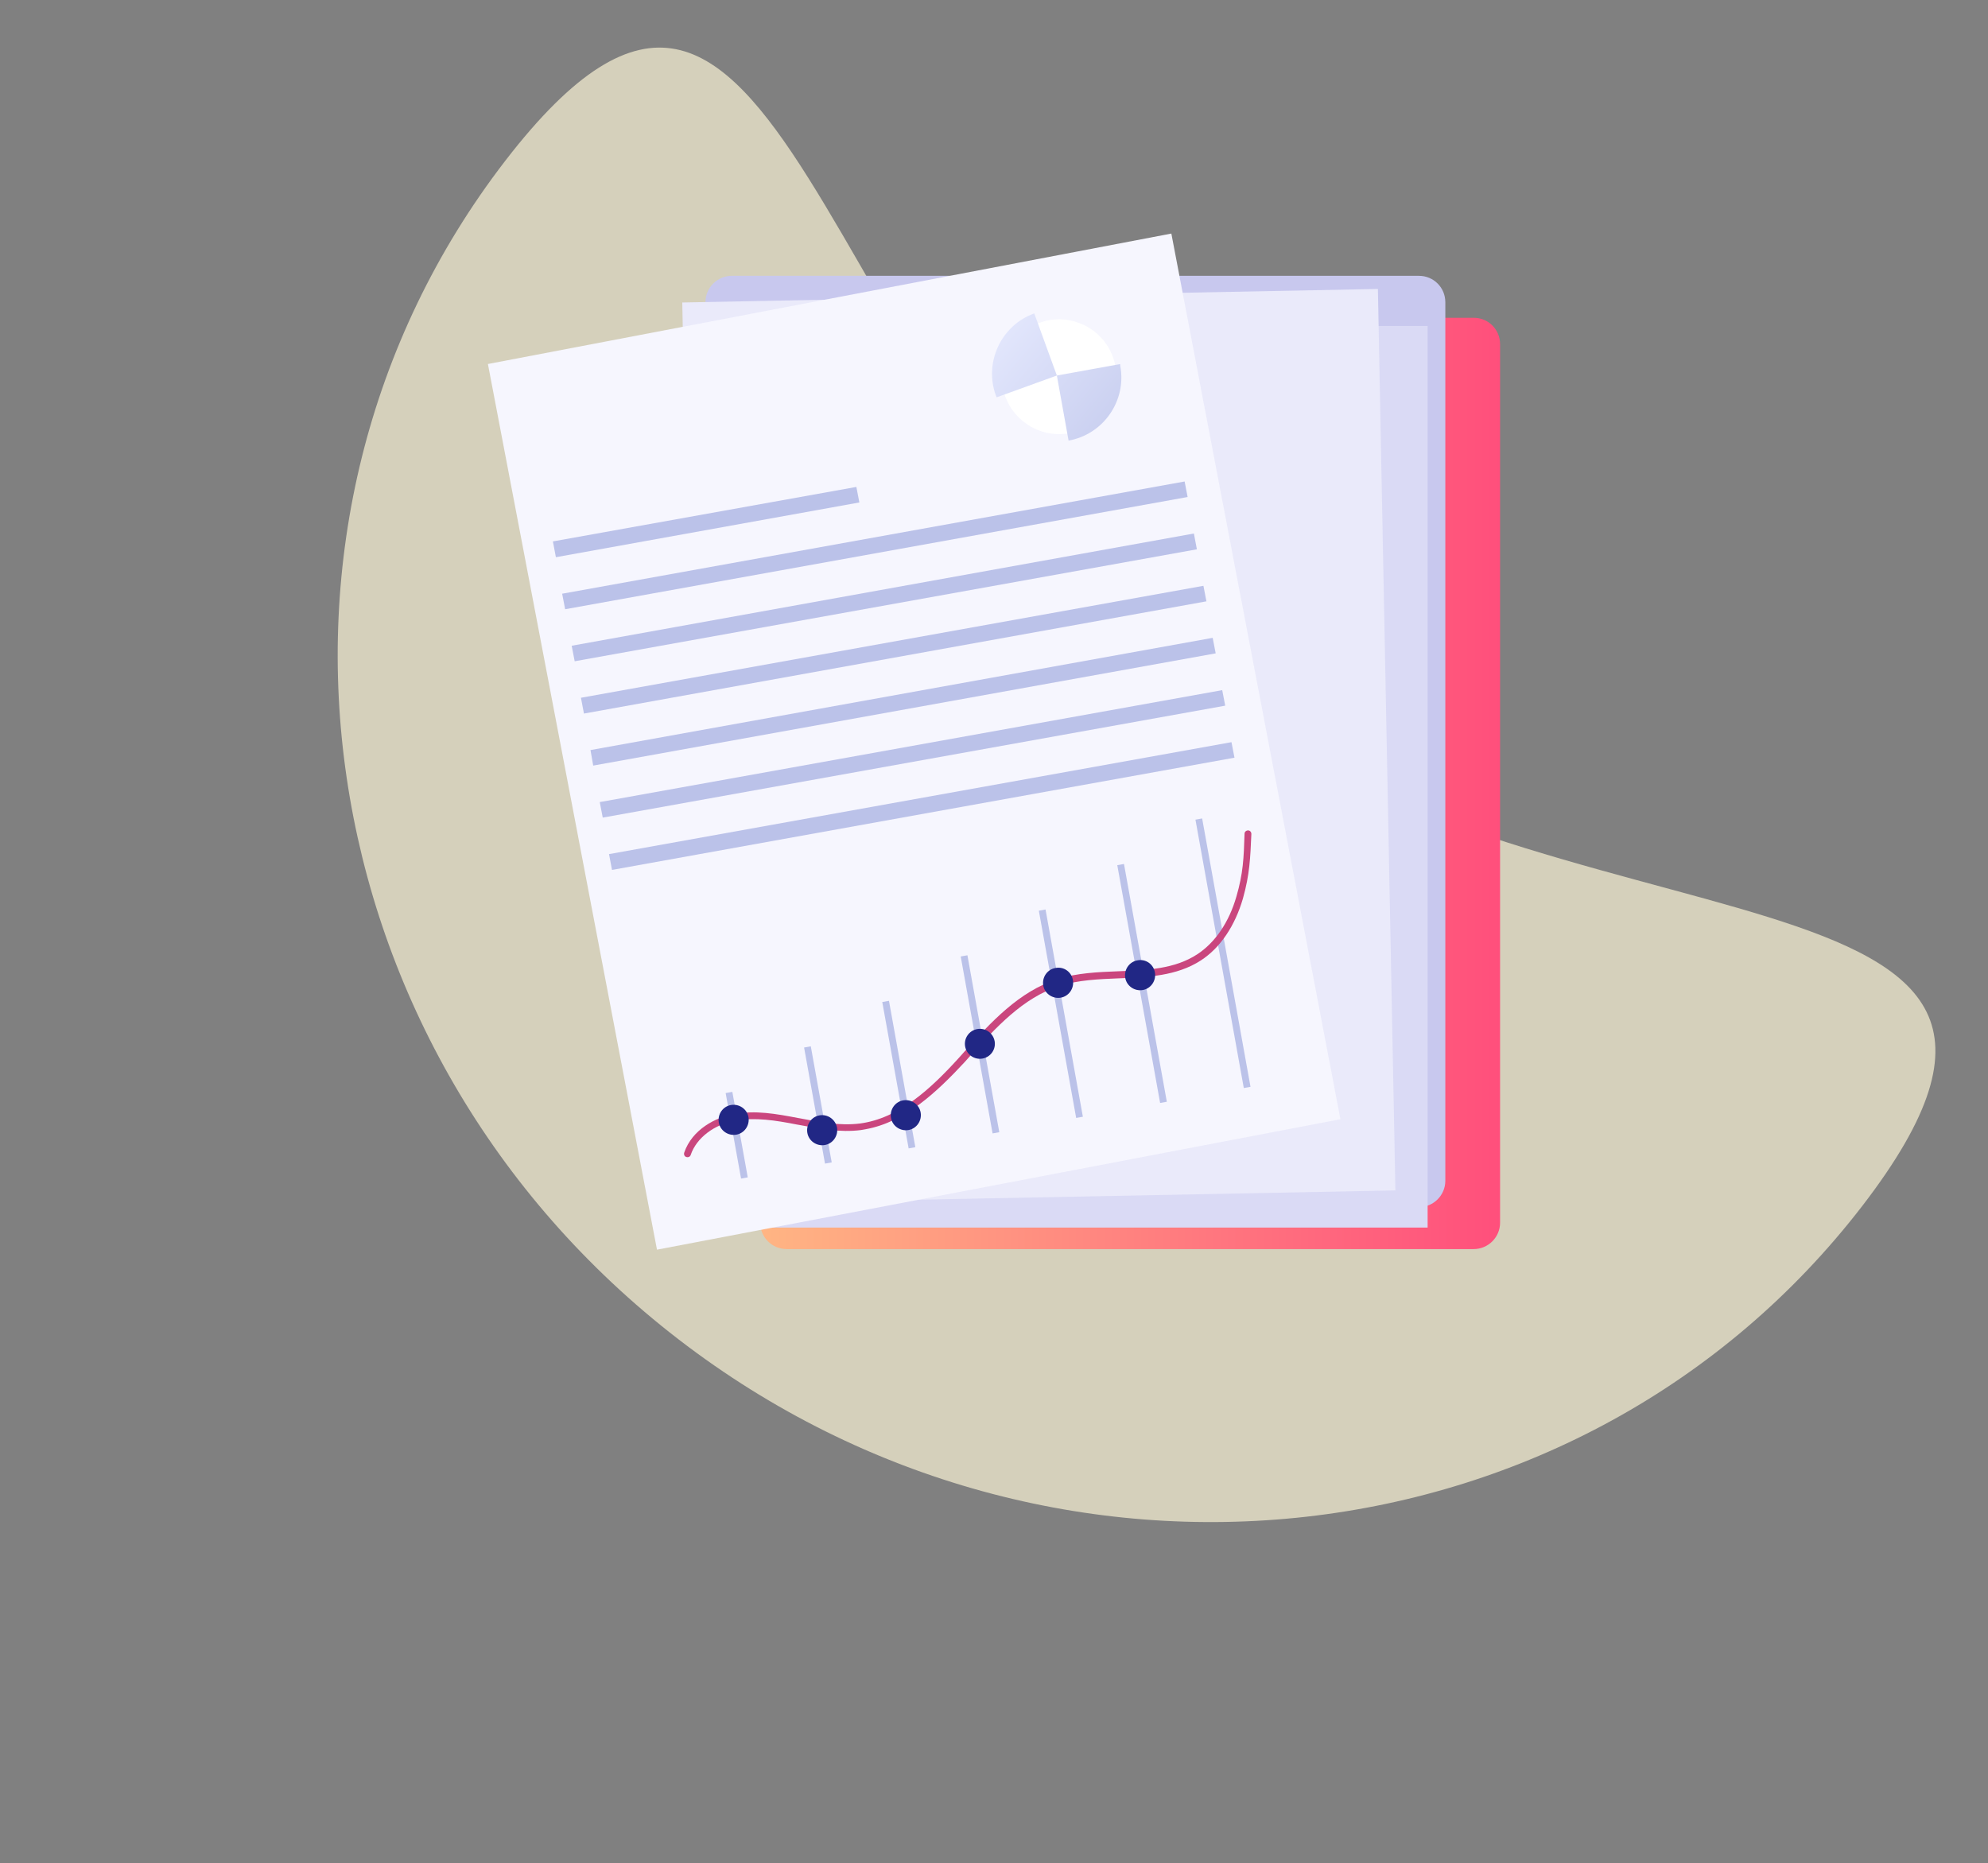 <svg width="383" height="359" viewBox="0 0 383 359" fill="none" xmlns="http://www.w3.org/2000/svg">
<rect x="0" y="0" width="383" height="359" fill="#808080" stroke="none"/>
<path d="M358.778 232.353C305.035 302.148 202.936 313.659 130.734 258.062C58.531 202.466 43.567 100.816 97.311 31.02C151.054 -38.775 155.842 76.09 228.044 131.686C300.247 187.283 412.521 162.557 358.778 232.353Z" fill="#FFF8D8" fill-opacity="0.67"/>
<path d="M283.909 61.226H151.548C148.766 61.226 146.457 63.482 146.457 66.316V235.573C146.457 238.355 148.714 240.664 151.548 240.664H283.909C286.691 240.664 289 238.407 289 235.573V66.316C289 63.482 286.743 61.226 283.909 61.226Z" fill="url(#paint0_linear)"/>
<path d="M273.36 53.143H140.999C138.217 53.143 135.908 55.4 135.908 58.234V227.491C135.908 230.272 138.165 232.582 140.999 232.582H273.36C276.142 232.582 278.451 230.325 278.451 227.491V58.234C278.451 55.4 276.194 53.143 273.36 53.143Z" fill="#C8C8EE"/>
<path d="M275.04 62.8H140.999V236.518H275.04V62.8Z" fill="#DADAF5"/>
<path d="M265.459 55.677L131.445 58.281L134.819 231.964L268.833 229.36L265.459 55.677Z" fill="#EAEAFA"/>
<path d="M225.668 45L94 70.133L126.572 240.776L258.24 215.643L225.668 45Z" fill="#F6F6FE"/>
<path d="M214.842 70.305C213.635 64.48 207.967 60.648 202.089 61.698C196.106 62.8 192.117 68.521 193.167 74.556C194.269 80.539 199.99 84.528 205.973 83.478C212.008 82.376 215.997 76.656 214.895 70.673C214.895 70.568 214.895 70.41 214.842 70.305Z" fill="white"/>
<path d="M215.787 70.148L215.84 70.568C217.047 77.233 212.586 83.688 205.868 84.895L203.611 72.352L215.787 70.148Z" fill="url(#paint1_linear)"/>
<path d="M192.012 76.551L191.855 76.183C189.545 69.833 192.852 62.695 199.255 60.386L203.611 72.352L192.012 76.551Z" fill="url(#paint2_linear)"/>
<path d="M164.984 93.817L106.518 104.314L107.095 107.358L165.561 96.809L164.984 93.817Z" fill="#BBC2E9"/>
<path d="M228.802 95.759L228.225 92.768L108.302 114.391L108.879 117.382L228.802 95.759Z" fill="#BBC2E9"/>
<path d="M230.587 105.836L230.01 102.792L110.139 124.415L110.716 127.406L230.587 105.836Z" fill="#BBC2E9"/>
<path d="M232.424 115.86L231.847 112.869L111.924 134.439L112.501 137.483L232.424 115.86Z" fill="#BBC2E9"/>
<path d="M234.208 125.884L233.631 122.893L113.761 144.516L114.285 147.507L234.208 125.884Z" fill="#BBC2E9"/>
<path d="M236.045 135.961L235.468 132.969L115.545 154.54L116.122 157.531L236.045 135.961Z" fill="#BBC2E9"/>
<path d="M237.83 145.985L237.252 142.994L117.329 164.564L117.907 167.608L237.83 145.985Z" fill="#BBC2E9"/>
<path d="M141.092 210.37L139.801 210.603L142.769 227.08L144.06 226.847L141.092 210.37Z" fill="#BBC2E9"/>
<path d="M156.204 201.595L154.913 201.827L158.942 224.193L160.234 223.961L156.204 201.595Z" fill="#BBC2E9"/>
<path d="M171.265 192.829L169.974 193.061L175.054 221.264L176.346 221.031L171.265 192.829Z" fill="#BBC2E9"/>
<path d="M186.378 184.053L185.087 184.286L191.228 218.377L192.519 218.144L186.378 184.053Z" fill="#BBC2E9"/>
<path d="M201.429 175.236L200.138 175.468L207.331 215.396L208.622 215.164L201.429 175.236Z" fill="#BBC2E9"/>
<path d="M216.542 166.46L215.251 166.693L223.504 212.509L224.796 212.277L216.542 166.46Z" fill="#BBC2E9"/>
<path d="M231.602 157.694L230.311 157.927L239.626 209.632L240.917 209.399L231.602 157.694Z" fill="#BBC2E9"/>
<path d="M166.768 217.571C166.453 217.624 166.138 217.676 165.876 217.729C161.835 218.254 157.846 217.467 153.91 216.732L153.595 216.679C149.344 215.84 145.513 215.262 141.786 215.892C137.588 216.627 134.176 219.251 133.074 222.505C132.969 222.872 132.602 223.03 132.234 222.925C131.867 222.82 131.71 222.452 131.815 222.085C133.337 217.624 137.85 215.262 141.524 214.633C145.513 213.898 149.449 214.58 153.805 215.42L154.12 215.472C157.898 216.207 161.835 216.942 165.666 216.469C173.223 215.472 179.364 209.752 184.875 203.664L185.714 202.719C190.91 196.946 196.316 191.015 203.716 188.654C207.495 187.447 211.588 187.289 215.524 187.132C221.035 186.922 226.283 186.712 230.639 183.878C234.103 181.621 236.78 177.685 238.197 172.751C239.509 168.238 239.614 165.404 239.771 160.628C239.771 160.26 240.086 159.998 240.454 159.998C240.821 159.998 241.084 160.313 241.084 160.68C240.874 165.351 240.769 168.448 239.457 173.119C237.935 178.367 235.1 182.618 231.374 185.032C226.703 188.076 221.035 188.286 215.577 188.496C211.693 188.654 207.705 188.811 204.136 189.966C197.051 192.222 191.802 198.048 186.711 203.664L185.872 204.608C180.414 210.486 174.326 216.207 166.768 217.571Z" fill="#CA467E"/>
<path d="M222.505 187.394C222.767 188.968 221.717 190.491 220.143 190.753C218.568 191.015 217.046 189.966 216.784 188.391C216.522 186.817 217.571 185.295 219.146 185.032C220.72 184.717 222.242 185.767 222.505 187.394Z" fill="#212785"/>
<path d="M206.707 188.864C206.97 190.438 205.92 191.96 204.346 192.223C202.771 192.485 201.249 191.435 200.987 189.861C200.724 188.286 201.774 186.764 203.348 186.502C204.923 186.187 206.445 187.237 206.707 188.864Z" fill="#212785"/>
<path d="M191.151 202.76C192.061 201.451 191.737 199.652 190.427 198.742C189.118 197.832 187.319 198.156 186.41 199.466C185.5 200.775 185.824 202.574 187.133 203.484C188.443 204.393 190.241 204.069 191.151 202.76Z" fill="#212785"/>
<path d="M177.37 214.37C177.632 215.945 176.582 217.467 175.008 217.729C173.433 217.991 171.911 216.942 171.649 215.367C171.387 213.793 172.436 212.271 174.011 212.008C175.585 211.746 177.107 212.796 177.37 214.37Z" fill="#212785"/>
<path d="M161.258 217.257C161.52 218.831 160.47 220.353 158.896 220.615C157.321 220.878 155.799 219.828 155.537 218.254C155.274 216.679 156.324 215.157 157.899 214.895C159.473 214.633 160.943 215.682 161.258 217.257Z" fill="#212785"/>
<path d="M144.201 215.262C144.463 216.837 143.413 218.359 141.839 218.621C140.264 218.884 138.742 217.834 138.48 216.259C138.218 214.685 139.267 213.163 140.842 212.901C142.416 212.638 143.938 213.688 144.201 215.262Z" fill="#212785"/>
<defs>
<linearGradient id="paint0_linear" x1="146.453" y1="150.932" x2="289.001" y2="150.932" gradientUnits="userSpaceOnUse">
<stop offset="2.2e-07" stop-color="#FFB583"/>
<stop offset="1" stop-color="#FF4F7C"/>
</linearGradient>
<linearGradient id="paint1_linear" x1="192.147" y1="61.841" x2="228" y2="91.861" gradientUnits="userSpaceOnUse">
<stop stop-color="#E4E8FD"/>
<stop offset="0.993" stop-color="#BBC2E9"/>
</linearGradient>
<linearGradient id="paint2_linear" x1="190.339" y1="64" x2="226.191" y2="94.02" gradientUnits="userSpaceOnUse">
<stop stop-color="#E4E8FD"/>
<stop offset="0.993" stop-color="#BBC2E9"/>
</linearGradient>
</defs>
</svg>

